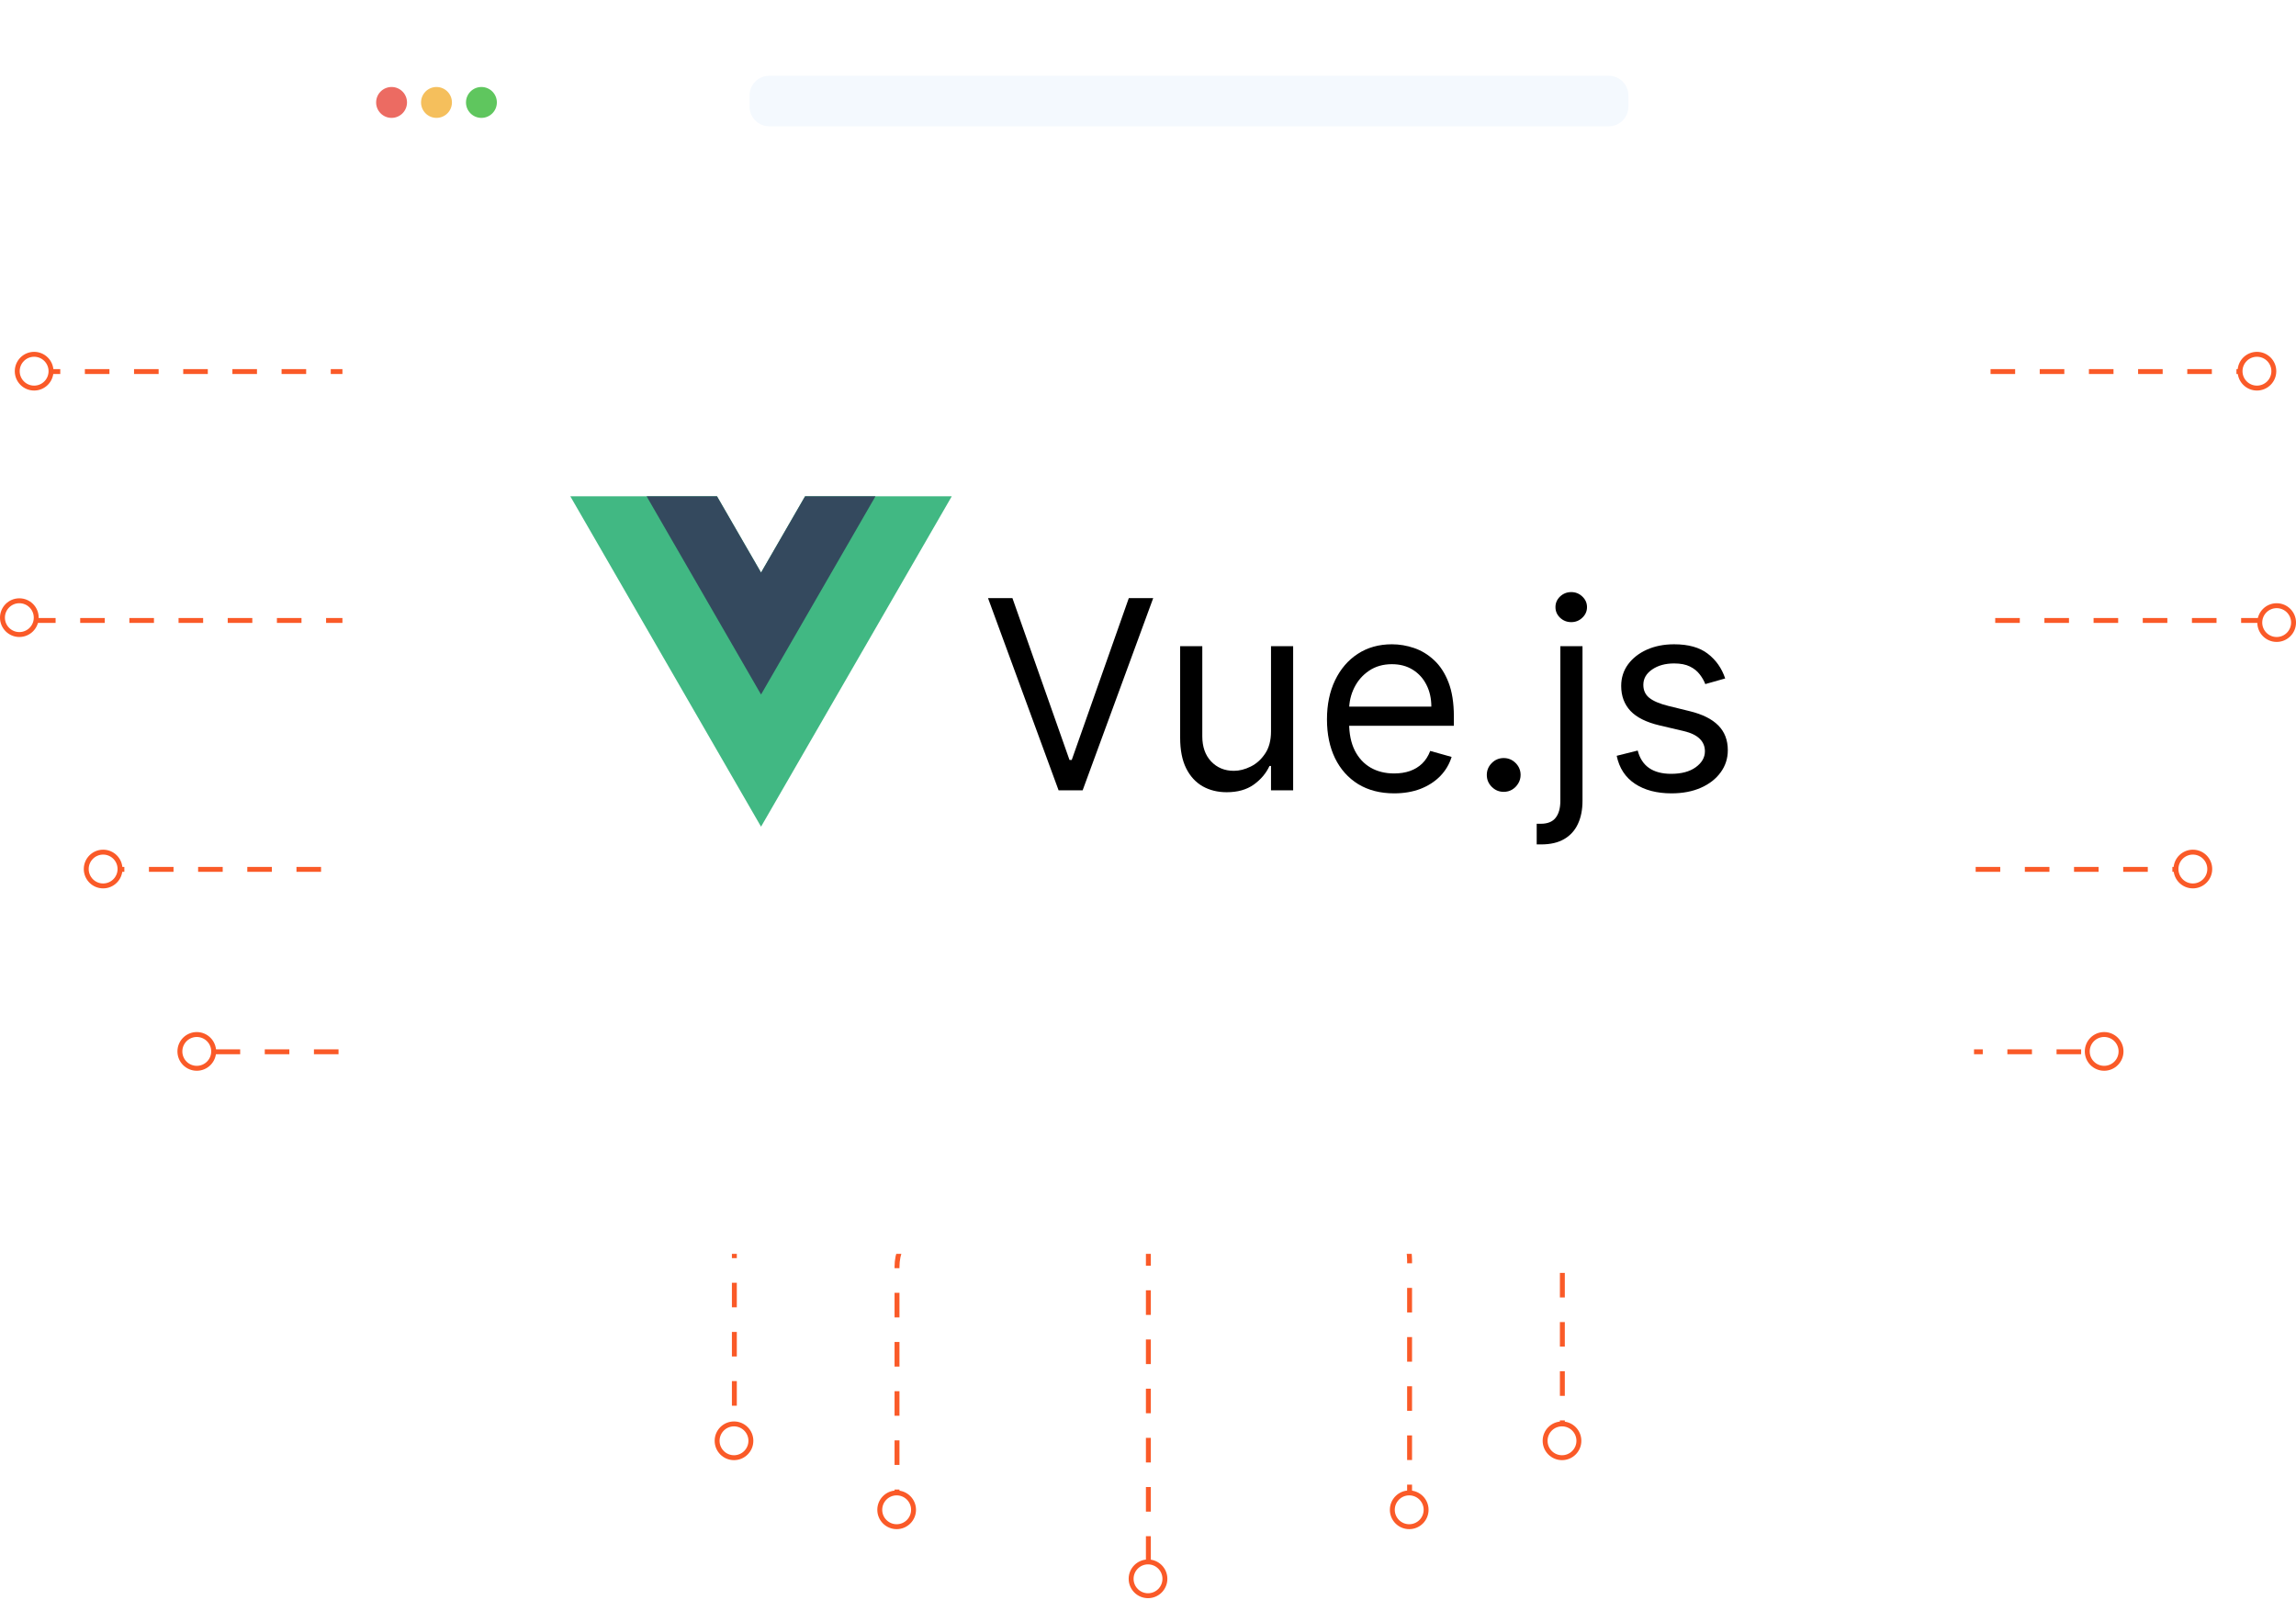 <svg width="310" height="216" viewBox="0 0 310 216" fill="none" xmlns="http://www.w3.org/2000/svg">
<g clip-path="url(#clip0_25_2)">
<path d="M93.827 83.768H1.995" stroke="#FA5A28" stroke-width="0.664" stroke-linejoin="round" stroke-dasharray="3.32 3.32"/>
<path d="M90.833 66.133H60.541C56.873 66.133 53.9 63.16 53.9 59.492V56.804C53.9 53.136 50.927 50.163 47.259 50.163H5.322" stroke="#FA5A28" stroke-width="0.664" stroke-linejoin="round" stroke-dasharray="3.32 3.32"/>
<path d="M99.484 101.402H69.192C65.524 101.402 62.551 104.376 62.551 108.044V110.732C62.551 114.4 59.578 117.373 55.91 117.373H13.973" stroke="#FA5A28" stroke-width="0.664" stroke-linejoin="round" stroke-dasharray="3.32 3.32"/>
<path d="M115.123 126.024H81.172C77.504 126.024 74.531 128.997 74.531 132.665V135.353C74.531 139.021 71.557 141.995 67.889 141.995H25.953" stroke="#FA5A28" stroke-width="0.664" stroke-linejoin="round" stroke-dasharray="3.32 3.32"/>
<path d="M4.608 52.393C3.349 52.393 2.328 51.372 2.328 50.113C2.328 48.854 3.349 47.833 4.608 47.833C5.867 47.833 6.888 48.854 6.888 50.113C6.888 51.372 5.867 52.393 4.608 52.393Z" fill="white" stroke="#FA5A28" stroke-width="0.664"/>
<path d="M2.612 85.665C1.353 85.665 0.332 84.645 0.332 83.385C0.332 82.126 1.353 81.106 2.612 81.106C3.871 81.106 4.892 82.126 4.892 83.385C4.892 84.645 3.871 85.665 2.612 85.665Z" fill="white" stroke="#FA5A28" stroke-width="0.664"/>
<path d="M13.925 119.603C12.665 119.603 11.645 118.582 11.645 117.323C11.645 116.064 12.665 115.043 13.925 115.043C15.184 115.043 16.205 116.064 16.205 117.323C16.205 118.582 15.184 119.603 13.925 119.603Z" fill="white" stroke="#FA5A28" stroke-width="0.664"/>
<path d="M26.568 144.225C25.309 144.225 24.288 143.204 24.288 141.945C24.288 140.686 25.309 139.665 26.568 139.665C27.827 139.665 28.848 140.686 28.848 141.945C28.848 143.204 27.827 144.225 26.568 144.225Z" fill="white" stroke="#FA5A28" stroke-width="0.664"/>
<path d="M115.073 128.254C113.814 128.254 112.793 127.233 112.793 125.974C112.793 124.715 113.814 123.694 115.073 123.694C116.332 123.694 117.353 124.715 117.353 125.974C117.353 127.233 116.332 128.254 115.073 128.254Z" fill="white" stroke="#334155" stroke-width="0.664"/>
<path d="M99.102 103.633C97.843 103.633 96.822 102.612 96.822 101.353C96.822 100.094 97.843 99.073 99.102 99.073C100.361 99.073 101.382 100.094 101.382 101.353C101.382 102.612 100.361 103.633 99.102 103.633Z" fill="white" stroke="#334155" stroke-width="0.664"/>
<path d="M93.779 85.665C92.519 85.665 91.499 84.645 91.499 83.385C91.499 82.126 92.519 81.106 93.779 81.106C95.038 81.106 96.059 82.126 96.059 83.385C96.059 84.645 95.038 85.665 93.779 85.665Z" fill="white" stroke="#334155" stroke-width="0.664"/>
<path d="M90.451 68.364C89.192 68.364 88.172 67.343 88.172 66.084C88.172 64.825 89.192 63.804 90.451 63.804C91.711 63.804 92.731 64.825 92.731 66.084C92.731 67.343 91.711 68.364 90.451 68.364Z" fill="white" stroke="#334155" stroke-width="0.664"/>
<path d="M216.27 83.768H308.102" stroke="#FA5A28" stroke-width="0.664" stroke-linejoin="round" stroke-dasharray="3.32 3.32"/>
<path d="M219.264 66.133H249.556C253.224 66.133 256.197 63.16 256.197 59.492V56.804C256.197 53.136 259.17 50.163 262.838 50.163H304.775" stroke="#FA5A28" stroke-width="0.664" stroke-linejoin="round" stroke-dasharray="3.32 3.32"/>
<path d="M210.614 101.402H240.905C244.573 101.402 247.546 104.375 247.546 108.043V110.732C247.546 114.399 250.519 117.373 254.187 117.373H296.124" stroke="#FA5A28" stroke-width="0.664" stroke-linejoin="round" stroke-dasharray="3.32 3.32"/>
<path d="M194.976 126.024H228.927C232.595 126.024 235.568 128.997 235.568 132.665V135.354C235.568 139.022 238.541 141.995 242.209 141.995H284.146" stroke="#FA5A28" stroke-width="0.664" stroke-linejoin="round" stroke-dasharray="3.32 3.32"/>
<path d="M194.927 128.254C193.668 128.254 192.647 127.233 192.647 125.974C192.647 124.715 193.668 123.694 194.927 123.694C196.186 123.694 197.207 124.715 197.207 125.974C197.207 127.233 196.186 128.254 194.927 128.254Z" fill="white" stroke="#334155" stroke-width="0.664"/>
<path d="M284.097 144.225C282.838 144.225 281.817 143.204 281.817 141.945C281.817 140.686 282.838 139.665 284.097 139.665C285.356 139.665 286.377 140.686 286.377 141.945C286.377 143.204 285.356 144.225 284.097 144.225Z" fill="white" stroke="#FA5A28" stroke-width="0.664"/>
<path d="M296.075 119.603C294.816 119.603 293.795 118.582 293.795 117.323C293.795 116.064 294.816 115.043 296.075 115.043C297.334 115.043 298.355 116.064 298.355 117.323C298.355 118.582 297.334 119.603 296.075 119.603Z" fill="white" stroke="#FA5A28" stroke-width="0.664"/>
<path d="M307.389 86.331C306.13 86.331 305.109 85.31 305.109 84.05C305.109 82.791 306.13 81.771 307.389 81.771C308.648 81.771 309.669 82.791 309.669 84.05C309.669 85.31 308.648 86.331 307.389 86.331Z" fill="white" stroke="#FA5A28" stroke-width="0.664"/>
<path d="M304.726 52.393C303.467 52.393 302.446 51.372 302.446 50.113C302.446 48.853 303.467 47.833 304.726 47.833C305.985 47.833 307.006 48.853 307.006 50.113C307.006 51.372 305.985 52.393 304.726 52.393Z" fill="white" stroke="#FA5A28" stroke-width="0.664"/>
<path d="M210.232 104.298C208.973 104.298 207.952 103.277 207.952 102.018C207.952 100.759 208.973 99.738 210.232 99.738C211.491 99.738 212.512 100.759 212.512 102.018C212.512 103.277 211.491 104.298 210.232 104.298Z" fill="white" stroke="#334155" stroke-width="0.664"/>
<path d="M216.222 86.331C214.963 86.331 213.942 85.31 213.942 84.05C213.942 82.791 214.963 81.771 216.222 81.771C217.481 81.771 218.502 82.791 218.502 84.05C218.502 85.31 217.481 86.331 216.222 86.331Z" fill="white" stroke="#334155" stroke-width="0.664"/>
<path d="M218.884 68.363C217.625 68.363 216.604 67.343 216.604 66.083C216.604 64.824 217.625 63.803 218.884 63.803C220.143 63.803 221.164 64.824 221.164 66.083C221.164 67.343 220.143 68.363 218.884 68.363Z" fill="white" stroke="#334155" stroke-width="0.664"/>
<path d="M155.051 140.997V214.529" stroke="#FA5A28" stroke-width="0.664" stroke-linejoin="round" stroke-dasharray="3.32 3.32"/>
<path d="M137.083 131.68V157.743C137.083 161.411 134.11 164.384 130.442 164.384H127.753C124.086 164.384 121.112 167.357 121.112 171.025V205.212" stroke="#FA5A28" stroke-width="0.664" stroke-linejoin="round" stroke-dasharray="3.32 3.32"/>
<path d="M174.347 131.015V156.79C174.347 160.458 177.32 163.431 180.988 163.431H183.677C187.345 163.431 190.318 166.405 190.318 170.072V203.881" stroke="#FA5A28" stroke-width="0.664" stroke-linejoin="round" stroke-dasharray="3.32 3.32"/>
<path d="M115.122 117.04V147.847C115.122 151.515 112.148 154.488 108.481 154.488H105.792C102.124 154.488 99.151 157.461 99.151 161.129V192.569" stroke="#FA5A28" stroke-width="0.664" stroke-linejoin="round" stroke-dasharray="3.32 3.32"/>
<path d="M194.975 115.709V147.322C194.975 150.989 197.949 153.963 201.617 153.963H204.305C207.973 153.963 210.946 156.936 210.946 160.604V194.565" stroke="#FA5A28" stroke-width="0.664" stroke-linejoin="round" stroke-dasharray="3.32 3.32"/>
<path d="M210.898 196.795C209.639 196.795 208.618 195.774 208.618 194.515C208.618 193.256 209.639 192.235 210.898 192.235C212.157 192.235 213.178 193.256 213.178 194.515C213.178 195.774 212.157 196.795 210.898 196.795Z" fill="white" stroke="#FA5A28" stroke-width="0.664"/>
<path d="M190.269 206.111C189.01 206.111 187.989 205.09 187.989 203.831C187.989 202.572 189.01 201.551 190.269 201.551C191.528 201.551 192.549 202.572 192.549 203.831C192.549 205.09 191.528 206.111 190.269 206.111Z" fill="white" stroke="#FA5A28" stroke-width="0.664"/>
<path d="M155.002 215.428C153.743 215.428 152.722 214.407 152.722 213.148C152.722 211.889 153.743 210.868 155.002 210.868C156.261 210.868 157.282 211.889 157.282 213.148C157.282 214.407 156.261 215.428 155.002 215.428Z" fill="white" stroke="#FA5A28" stroke-width="0.664"/>
<path d="M121.064 206.111C119.805 206.111 118.784 205.09 118.784 203.831C118.784 202.572 119.805 201.551 121.064 201.551C122.323 201.551 123.344 202.572 123.344 203.831C123.344 205.09 122.323 206.111 121.064 206.111Z" fill="white" stroke="#FA5A28" stroke-width="0.664"/>
<path d="M99.102 196.795C97.843 196.795 96.823 195.774 96.823 194.515C96.823 193.256 97.843 192.235 99.102 192.235C100.362 192.235 101.382 193.256 101.382 194.515C101.382 195.774 100.362 196.795 99.102 196.795Z" fill="white" stroke="#FA5A28" stroke-width="0.664"/>
<path d="M137.034 133.578C135.775 133.578 134.754 132.557 134.754 131.298C134.754 130.039 135.775 129.018 137.034 129.018C138.293 129.018 139.314 130.039 139.314 131.298C139.314 132.557 138.293 133.578 137.034 133.578Z" fill="white" stroke="#334155" stroke-width="0.664"/>
<path d="M155.001 136.905C153.742 136.905 152.721 135.884 152.721 134.625C152.721 133.366 153.742 132.345 155.001 132.345C156.26 132.345 157.281 133.366 157.281 134.625C157.281 135.884 156.26 136.905 155.001 136.905Z" fill="white" stroke="#334155" stroke-width="0.664"/>
<path d="M174.299 133.578C173.04 133.578 172.019 132.557 172.019 131.298C172.019 130.039 173.04 129.018 174.299 129.018C175.558 129.018 176.579 130.039 176.579 131.298C176.579 132.557 175.558 133.578 174.299 133.578Z" fill="white" stroke="#334155" stroke-width="0.664"/>
<g filter="url(#filter0_d_25_2)">
<path d="M46.234 14.215C46.234 10.548 49.207 7.574 52.875 7.574H259.886C263.554 7.574 266.527 10.548 266.527 14.215V162.638C266.527 166.305 263.554 169.279 259.886 169.279H52.875C49.207 169.279 46.234 166.305 46.234 162.638V14.215Z" fill="white"/>
</g>
<mask id="mask0_25_2" style="mask-type:alpha" maskUnits="userSpaceOnUse" x="46" y="7" width="221" height="163">
<path d="M46.234 14.215C46.234 10.548 49.207 7.574 52.875 7.574H259.886C263.554 7.574 266.527 10.548 266.527 14.215V162.638C266.527 166.305 263.554 169.279 259.886 169.279H52.875C49.207 169.279 46.234 166.305 46.234 162.638V14.215Z" fill="white"/>
</mask>
<g mask="url(#mask0_25_2)">
<path d="M266.872 19.327H42.443V11.18C42.443 8.979 44.227 7.195 46.428 7.195L262.887 7.195C265.088 7.195 266.872 8.979 266.872 11.18V19.327Z" fill="white"/>
<path d="M52.869 15.915C54.02 15.915 54.954 14.981 54.954 13.829C54.954 12.678 54.02 11.744 52.869 11.744C51.717 11.744 50.784 12.678 50.784 13.829C50.784 14.981 51.717 15.915 52.869 15.915Z" fill="#EC6B62"/>
<path d="M58.934 15.915C60.086 15.915 61.019 14.981 61.019 13.829C61.019 12.678 60.086 11.744 58.934 11.744C57.783 11.744 56.849 12.678 56.849 13.829C56.849 14.981 57.783 15.915 58.934 15.915Z" fill="#F5BF5C"/>
<path d="M65.001 15.915C66.152 15.915 67.086 14.981 67.086 13.829C67.086 12.678 66.152 11.744 65.001 11.744C63.849 11.744 62.916 12.678 62.916 13.829C62.916 14.981 63.849 15.915 65.001 15.915Z" fill="#5FC65E"/>
<path d="M217.207 10.228H103.861C102.393 10.228 101.204 11.417 101.204 12.884V14.395C101.204 15.863 102.393 17.052 103.861 17.052H217.207C218.674 17.052 219.863 15.863 219.863 14.395V12.884C219.863 11.417 218.674 10.228 217.207 10.228Z" fill="#F4F9FE"/>
<path d="M108.701 67L102.754 77.301L96.806 67H77L102.754 111.607L128.507 67H108.701Z" fill="#41B883"/>
<path d="M108.701 67L102.754 77.301L96.806 67H87.302L102.754 93.764L118.206 67H108.701Z" fill="#34495E"/>
<path d="M136.695 80.747L144.4 102.595H144.704L152.409 80.747H155.704L146.174 106.701H142.93L133.4 80.747H136.695Z" fill="black"/>
<path d="M171.608 98.742V87.236H174.598V106.701H171.608V103.406H171.405C170.949 104.394 170.239 105.235 169.276 105.928C168.313 106.612 167.096 106.954 165.626 106.954C164.41 106.954 163.328 106.688 162.382 106.156C161.436 105.615 160.692 104.804 160.152 103.723C159.611 102.633 159.341 101.26 159.341 99.604V87.236H162.331V99.401C162.331 100.821 162.728 101.953 163.523 102.797C164.325 103.642 165.347 104.065 166.589 104.065C167.333 104.065 168.089 103.875 168.858 103.494C169.635 103.114 170.285 102.531 170.809 101.746C171.342 100.96 171.608 99.959 171.608 98.742Z" fill="black"/>
<path d="M188.237 107.106C186.362 107.106 184.744 106.692 183.384 105.864C182.032 105.028 180.989 103.862 180.254 102.367C179.527 100.863 179.164 99.114 179.164 97.12C179.164 95.126 179.527 93.369 180.254 91.848C180.989 90.319 182.011 89.128 183.32 88.275C184.638 87.413 186.176 86.982 187.933 86.982C188.947 86.982 189.948 87.151 190.936 87.489C191.925 87.827 192.825 88.376 193.636 89.136C194.447 89.888 195.093 90.885 195.575 92.127C196.056 93.369 196.297 94.898 196.297 96.715V97.982H181.293V95.397H193.256C193.256 94.298 193.036 93.318 192.597 92.457C192.166 91.595 191.549 90.915 190.746 90.416C189.952 89.918 189.014 89.669 187.933 89.669C186.742 89.669 185.711 89.964 184.841 90.556C183.979 91.139 183.316 91.899 182.851 92.837C182.387 93.775 182.154 94.78 182.154 95.853V97.576C182.154 99.046 182.408 100.293 182.915 101.315C183.43 102.329 184.144 103.102 185.056 103.634C185.969 104.158 187.029 104.42 188.237 104.42C189.023 104.42 189.733 104.31 190.366 104.09C191.008 103.862 191.562 103.524 192.026 103.076C192.491 102.62 192.85 102.054 193.103 101.378L195.993 102.189C195.689 103.169 195.178 104.031 194.459 104.774C193.741 105.509 192.854 106.084 191.798 106.498C190.742 106.903 189.555 107.106 188.237 107.106Z" fill="black"/>
<path d="M203.026 106.903C202.401 106.903 201.864 106.679 201.417 106.232C200.969 105.784 200.745 105.247 200.745 104.622C200.745 103.997 200.969 103.461 201.417 103.013C201.864 102.565 202.401 102.341 203.026 102.341C203.651 102.341 204.188 102.565 204.636 103.013C205.083 103.461 205.307 103.997 205.307 104.622C205.307 105.036 205.202 105.416 204.99 105.763C204.788 106.109 204.513 106.388 204.167 106.599C203.829 106.802 203.449 106.903 203.026 106.903Z" fill="black"/>
<path d="M210.674 87.236H213.665V108.12C213.665 109.32 213.458 110.359 213.044 111.237C212.638 112.116 212.022 112.796 211.194 113.278C210.374 113.759 209.339 114 208.089 114C207.987 114 207.886 114 207.785 114C207.683 114 207.582 114 207.481 114V111.212C207.582 111.212 207.675 111.212 207.759 111.212C207.844 111.212 207.937 111.212 208.038 111.212C208.951 111.212 209.618 110.942 210.04 110.401C210.463 109.869 210.674 109.108 210.674 108.12V87.236ZM212.144 83.991C211.561 83.991 211.058 83.793 210.636 83.396C210.222 82.999 210.015 82.521 210.015 81.964C210.015 81.406 210.222 80.929 210.636 80.532C211.058 80.135 211.561 79.936 212.144 79.936C212.727 79.936 213.225 80.135 213.639 80.532C214.062 80.929 214.273 81.406 214.273 81.964C214.273 82.521 214.062 82.999 213.639 83.396C213.225 83.793 212.727 83.991 212.144 83.991Z" fill="black"/>
<path d="M232.93 91.595L230.244 92.355C230.075 91.907 229.825 91.472 229.496 91.05C229.175 90.619 228.736 90.264 228.178 89.986C227.62 89.707 226.906 89.567 226.036 89.567C224.845 89.567 223.852 89.842 223.058 90.391C222.273 90.932 221.88 91.62 221.88 92.457C221.88 93.2 222.15 93.787 222.691 94.218C223.231 94.649 224.076 95.008 225.225 95.295L228.115 96.005C229.855 96.427 231.152 97.074 232.005 97.944C232.858 98.806 233.285 99.917 233.285 101.277C233.285 102.392 232.964 103.389 232.322 104.267C231.688 105.146 230.801 105.839 229.661 106.346C228.52 106.853 227.194 107.106 225.681 107.106C223.696 107.106 222.053 106.675 220.752 105.814C219.451 104.952 218.627 103.693 218.281 102.037L221.119 101.327C221.39 102.375 221.901 103.161 222.653 103.685C223.413 104.208 224.406 104.47 225.631 104.47C227.025 104.47 228.132 104.175 228.951 103.583C229.779 102.983 230.193 102.265 230.193 101.429C230.193 100.753 229.956 100.187 229.483 99.731C229.01 99.266 228.284 98.92 227.304 98.692L224.059 97.931C222.277 97.509 220.967 96.854 220.131 95.967C219.303 95.071 218.889 93.952 218.889 92.609C218.889 91.51 219.197 90.539 219.814 89.694C220.439 88.849 221.288 88.186 222.361 87.704C223.443 87.223 224.668 86.982 226.036 86.982C227.963 86.982 229.475 87.404 230.573 88.249C231.68 89.094 232.466 90.209 232.93 91.595Z" fill="black"/>
</g>
</g>
<defs>
<filter id="filter0_d_25_2" x="39.593" y="0.933" width="233.575" height="174.987" filterUnits="userSpaceOnUse" color-interpolation-filters="sRGB">
<feFlood flood-opacity="0" result="BackgroundImageFix"/>
<feColorMatrix in="SourceAlpha" type="matrix" values="0 0 0 0 0 0 0 0 0 0 0 0 0 0 0 0 0 0 127 0" result="hardAlpha"/>
<feOffset/>
<feGaussianBlur stdDeviation="3.321"/>
<feColorMatrix type="matrix" values="0 0 0 0 0 0 0 0 0 0 0 0 0 0 0 0 0 0 0.1 0"/>
<feBlend mode="normal" in2="BackgroundImageFix" result="effect1_dropShadow_25_2"/>
<feBlend mode="normal" in="SourceGraphic" in2="effect1_dropShadow_25_2" result="shape"/>
</filter>
<clipPath id="clip0_25_2">
<rect width="310" height="216" fill="white"/>
</clipPath>
</defs>
</svg>
